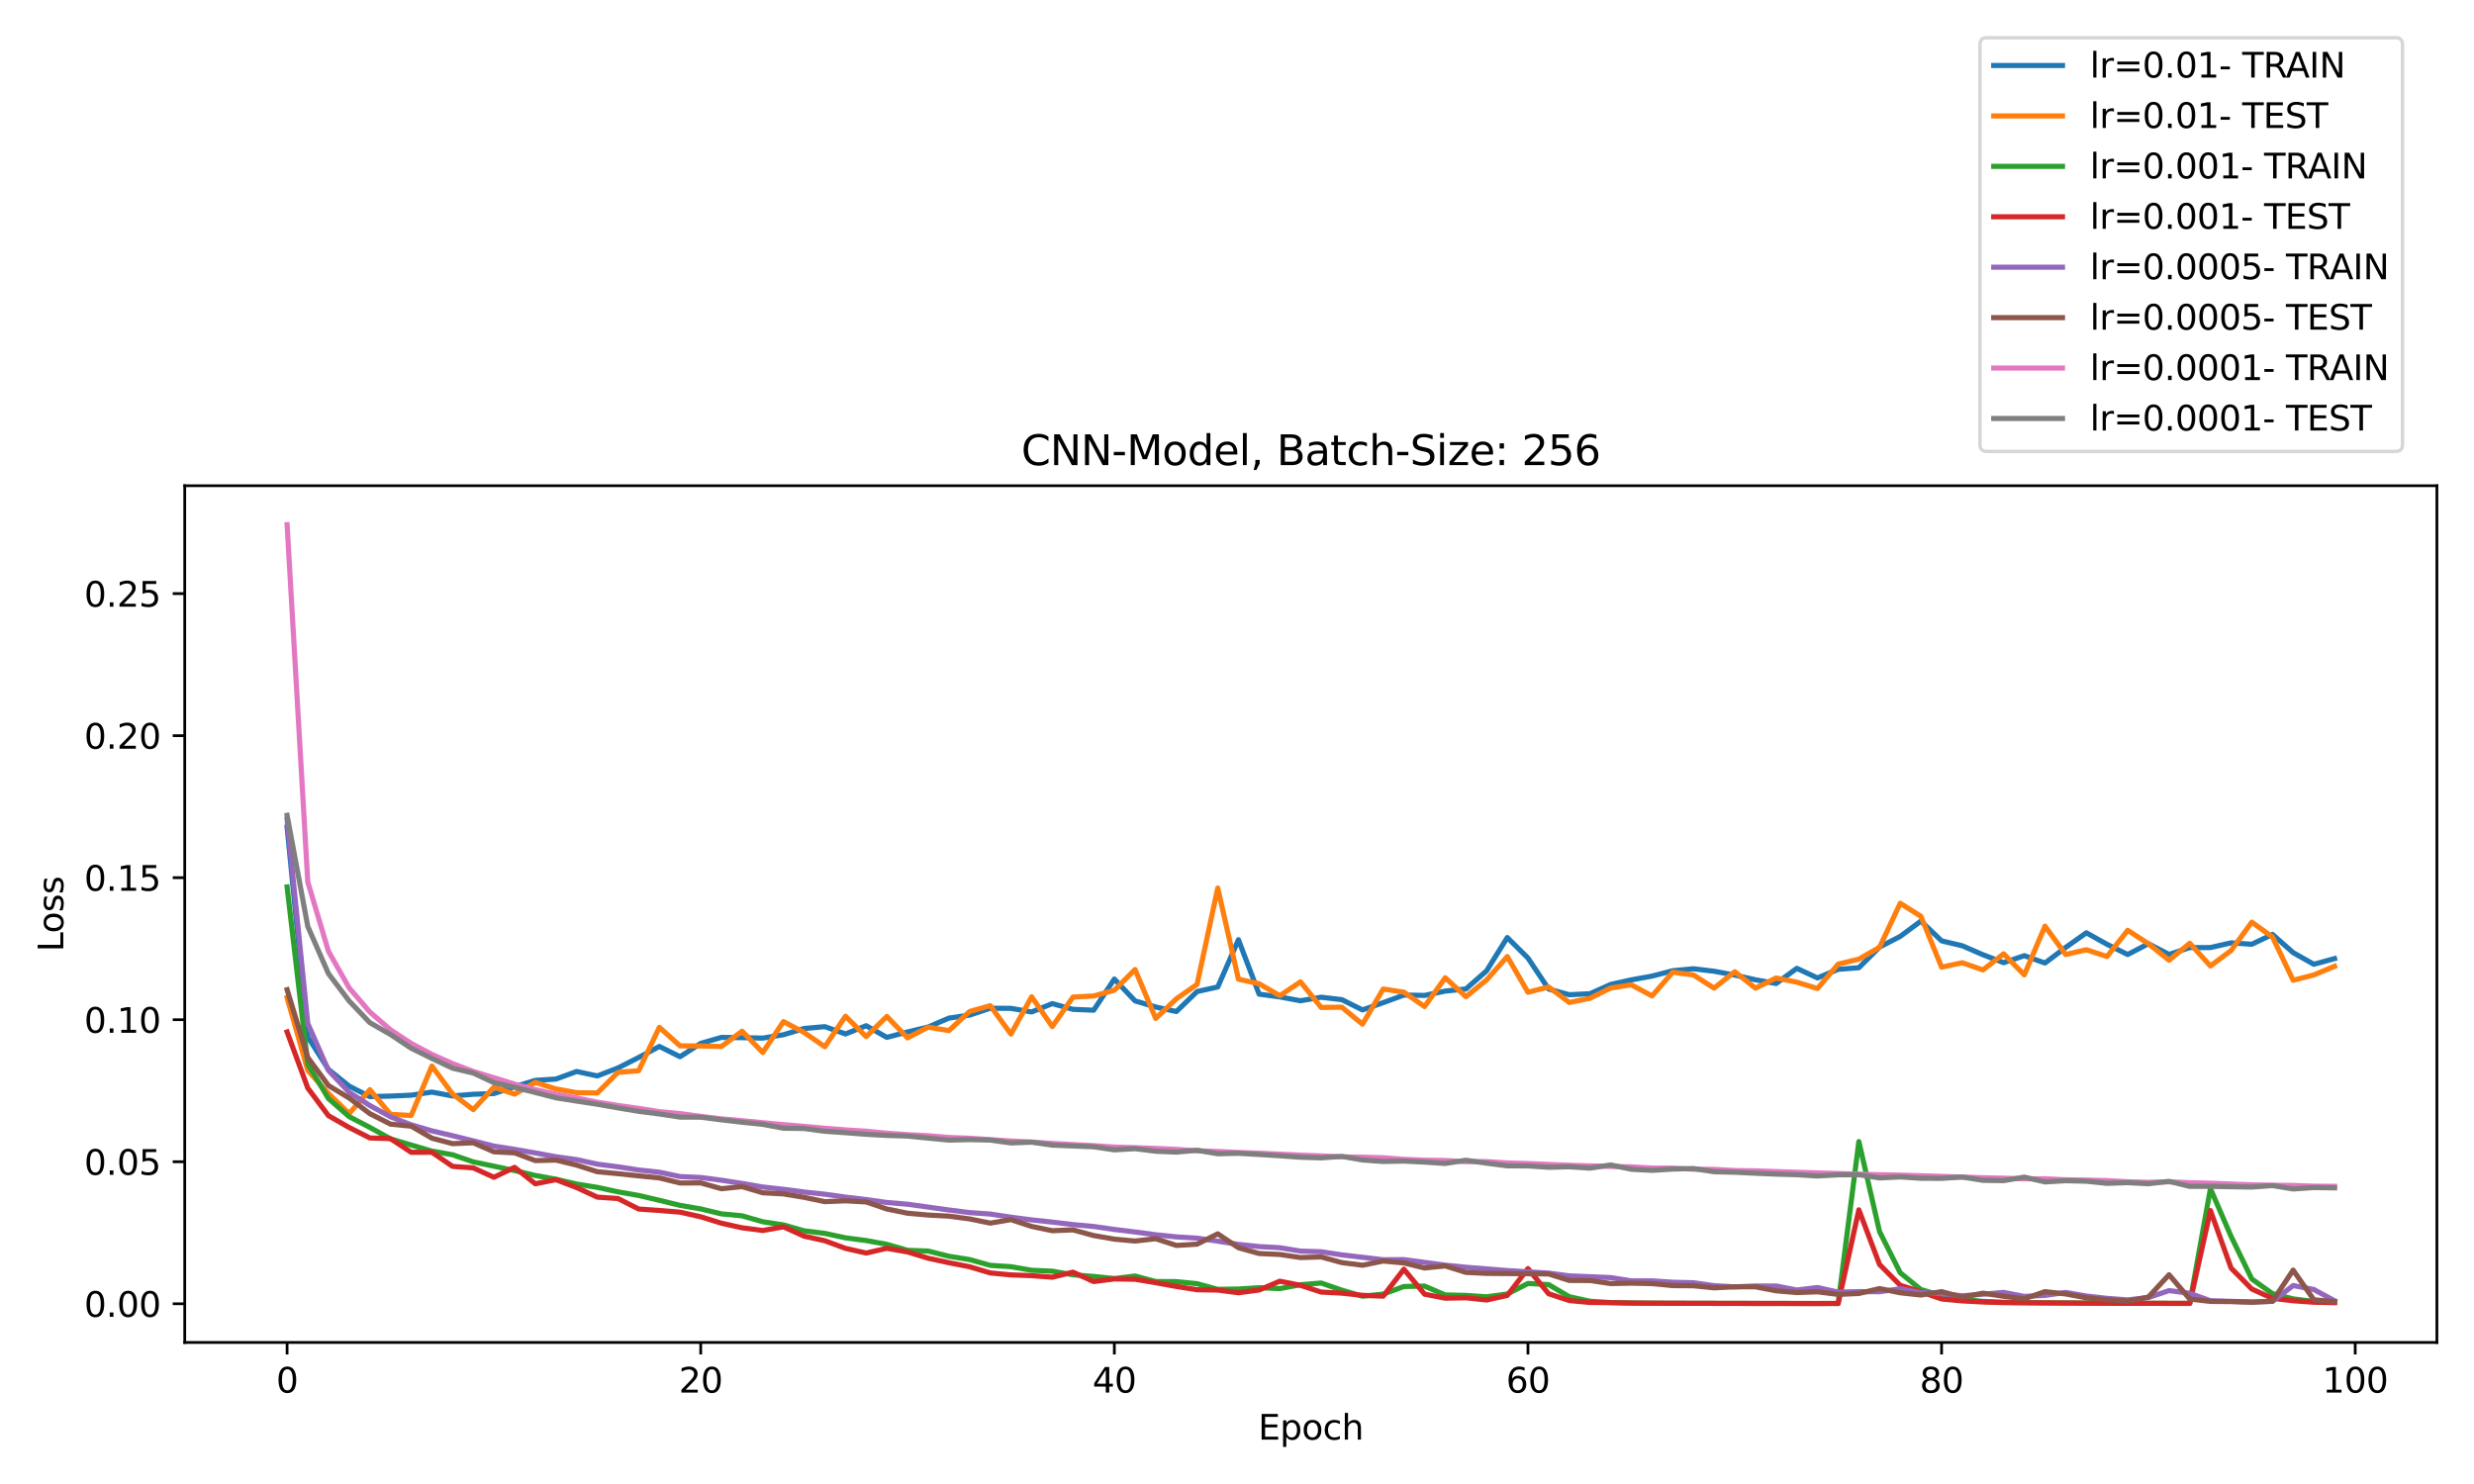 <?xml version="1.0" encoding="utf-8" standalone="no"?>
<!DOCTYPE svg PUBLIC "-//W3C//DTD SVG 1.1//EN"
  "http://www.w3.org/Graphics/SVG/1.1/DTD/svg11.dtd">
<svg xmlns:xlink="http://www.w3.org/1999/xlink" width="720pt" height="432pt" viewBox="0 0 720 432" xmlns="http://www.w3.org/2000/svg" version="1.1">
 <defs>
  <style type="text/css">*{stroke-linejoin: round; stroke-linecap: butt}</style>
 </defs>
 <g id="figure_1">
  <g id="patch_1">
   <path d="M 0 432 
L 720 432 
L 720 0 
L 0 0 
z
" style="fill: #ffffff"/>
  </g>
  <g id="axes_1">
   <g id="patch_2">
    <path d="M 53.763 390.8 
L 709.2 390.8 
L 709.2 141.4 
L 53.763 141.4 
z
" style="fill: #ffffff"/>
   </g>
   <g id="matplotlib.axis_1">
    <g id="xtick_1">
     <g id="line2d_1">
      <defs>
       <path id="m706c4a00da" d="M 0 0 
L 0 3.5 
" style="stroke: #000000; stroke-width: 0.8"/>
      </defs>
      <g>
       <use xlink:href="#m706c4a00da" x="83.555" y="390.8" style="stroke: #000000; stroke-width: 0.8"/>
      </g>
     </g>
     <g id="text_1">
      <!-- 0 -->
      <g transform="translate(80.374 405.398) scale(0.1 -0.1)">
       <defs>
        <path id="DejaVuSans-30" d="M 2034 4250 
Q 1547 4250 1301 3770 
Q 1056 3291 1056 2328 
Q 1056 1369 1301 889 
Q 1547 409 2034 409 
Q 2525 409 2770 889 
Q 3016 1369 3016 2328 
Q 3016 3291 2770 3770 
Q 2525 4250 2034 4250 
z
M 2034 4750 
Q 2819 4750 3233 4129 
Q 3647 3509 3647 2328 
Q 3647 1150 3233 529 
Q 2819 -91 2034 -91 
Q 1250 -91 836 529 
Q 422 1150 422 2328 
Q 422 3509 836 4129 
Q 1250 4750 2034 4750 
z
" transform="scale(0.016)"/>
       </defs>
       <use xlink:href="#DejaVuSans-30"/>
      </g>
     </g>
    </g>
    <g id="xtick_2">
     <g id="line2d_2">
      <g>
       <use xlink:href="#m706c4a00da" x="203.929" y="390.8" style="stroke: #000000; stroke-width: 0.8"/>
      </g>
     </g>
     <g id="text_2">
      <!-- 20 -->
      <g transform="translate(197.567 405.398) scale(0.1 -0.1)">
       <defs>
        <path id="DejaVuSans-32" d="M 1228 531 
L 3431 531 
L 3431 0 
L 469 0 
L 469 531 
Q 828 903 1448 1529 
Q 2069 2156 2228 2338 
Q 2531 2678 2651 2914 
Q 2772 3150 2772 3378 
Q 2772 3750 2511 3984 
Q 2250 4219 1831 4219 
Q 1534 4219 1204 4116 
Q 875 4013 500 3803 
L 500 4441 
Q 881 4594 1212 4672 
Q 1544 4750 1819 4750 
Q 2544 4750 2975 4387 
Q 3406 4025 3406 3419 
Q 3406 3131 3298 2873 
Q 3191 2616 2906 2266 
Q 2828 2175 2409 1742 
Q 1991 1309 1228 531 
z
" transform="scale(0.016)"/>
       </defs>
       <use xlink:href="#DejaVuSans-32"/>
       <use xlink:href="#DejaVuSans-30" x="63.623"/>
      </g>
     </g>
    </g>
    <g id="xtick_3">
     <g id="line2d_3">
      <g>
       <use xlink:href="#m706c4a00da" x="324.304" y="390.8" style="stroke: #000000; stroke-width: 0.8"/>
      </g>
     </g>
     <g id="text_3">
      <!-- 40 -->
      <g transform="translate(317.941 405.398) scale(0.1 -0.1)">
       <defs>
        <path id="DejaVuSans-34" d="M 2419 4116 
L 825 1625 
L 2419 1625 
L 2419 4116 
z
M 2253 4666 
L 3047 4666 
L 3047 1625 
L 3713 1625 
L 3713 1100 
L 3047 1100 
L 3047 0 
L 2419 0 
L 2419 1100 
L 313 1100 
L 313 1709 
L 2253 4666 
z
" transform="scale(0.016)"/>
       </defs>
       <use xlink:href="#DejaVuSans-34"/>
       <use xlink:href="#DejaVuSans-30" x="63.623"/>
      </g>
     </g>
    </g>
    <g id="xtick_4">
     <g id="line2d_4">
      <g>
       <use xlink:href="#m706c4a00da" x="444.678" y="390.8" style="stroke: #000000; stroke-width: 0.8"/>
      </g>
     </g>
     <g id="text_4">
      <!-- 60 -->
      <g transform="translate(438.315 405.398) scale(0.1 -0.1)">
       <defs>
        <path id="DejaVuSans-36" d="M 2113 2584 
Q 1688 2584 1439 2293 
Q 1191 2003 1191 1497 
Q 1191 994 1439 701 
Q 1688 409 2113 409 
Q 2538 409 2786 701 
Q 3034 994 3034 1497 
Q 3034 2003 2786 2293 
Q 2538 2584 2113 2584 
z
M 3366 4563 
L 3366 3988 
Q 3128 4100 2886 4159 
Q 2644 4219 2406 4219 
Q 1781 4219 1451 3797 
Q 1122 3375 1075 2522 
Q 1259 2794 1537 2939 
Q 1816 3084 2150 3084 
Q 2853 3084 3261 2657 
Q 3669 2231 3669 1497 
Q 3669 778 3244 343 
Q 2819 -91 2113 -91 
Q 1303 -91 875 529 
Q 447 1150 447 2328 
Q 447 3434 972 4092 
Q 1497 4750 2381 4750 
Q 2619 4750 2861 4703 
Q 3103 4656 3366 4563 
z
" transform="scale(0.016)"/>
       </defs>
       <use xlink:href="#DejaVuSans-36"/>
       <use xlink:href="#DejaVuSans-30" x="63.623"/>
      </g>
     </g>
    </g>
    <g id="xtick_5">
     <g id="line2d_5">
      <g>
       <use xlink:href="#m706c4a00da" x="565.052" y="390.8" style="stroke: #000000; stroke-width: 0.8"/>
      </g>
     </g>
     <g id="text_5">
      <!-- 80 -->
      <g transform="translate(558.689 405.398) scale(0.1 -0.1)">
       <defs>
        <path id="DejaVuSans-38" d="M 2034 2216 
Q 1584 2216 1326 1975 
Q 1069 1734 1069 1313 
Q 1069 891 1326 650 
Q 1584 409 2034 409 
Q 2484 409 2743 651 
Q 3003 894 3003 1313 
Q 3003 1734 2745 1975 
Q 2488 2216 2034 2216 
z
M 1403 2484 
Q 997 2584 770 2862 
Q 544 3141 544 3541 
Q 544 4100 942 4425 
Q 1341 4750 2034 4750 
Q 2731 4750 3128 4425 
Q 3525 4100 3525 3541 
Q 3525 3141 3298 2862 
Q 3072 2584 2669 2484 
Q 3125 2378 3379 2068 
Q 3634 1759 3634 1313 
Q 3634 634 3220 271 
Q 2806 -91 2034 -91 
Q 1263 -91 848 271 
Q 434 634 434 1313 
Q 434 1759 690 2068 
Q 947 2378 1403 2484 
z
M 1172 3481 
Q 1172 3119 1398 2916 
Q 1625 2713 2034 2713 
Q 2441 2713 2670 2916 
Q 2900 3119 2900 3481 
Q 2900 3844 2670 4047 
Q 2441 4250 2034 4250 
Q 1625 4250 1398 4047 
Q 1172 3844 1172 3481 
z
" transform="scale(0.016)"/>
       </defs>
       <use xlink:href="#DejaVuSans-38"/>
       <use xlink:href="#DejaVuSans-30" x="63.623"/>
      </g>
     </g>
    </g>
    <g id="xtick_6">
     <g id="line2d_6">
      <g>
       <use xlink:href="#m706c4a00da" x="685.426" y="390.8" style="stroke: #000000; stroke-width: 0.8"/>
      </g>
     </g>
     <g id="text_6">
      <!-- 100 -->
      <g transform="translate(675.882 405.398) scale(0.1 -0.1)">
       <defs>
        <path id="DejaVuSans-31" d="M 794 531 
L 1825 531 
L 1825 4091 
L 703 3866 
L 703 4441 
L 1819 4666 
L 2450 4666 
L 2450 531 
L 3481 531 
L 3481 0 
L 794 0 
L 794 531 
z
" transform="scale(0.016)"/>
       </defs>
       <use xlink:href="#DejaVuSans-31"/>
       <use xlink:href="#DejaVuSans-30" x="63.623"/>
       <use xlink:href="#DejaVuSans-30" x="127.246"/>
      </g>
     </g>
    </g>
    <g id="text_7">
     <!-- Epoch -->
     <g transform="translate(366.17 419.077) scale(0.1 -0.1)">
      <defs>
       <path id="DejaVuSans-45" d="M 628 4666 
L 3578 4666 
L 3578 4134 
L 1259 4134 
L 1259 2753 
L 3481 2753 
L 3481 2222 
L 1259 2222 
L 1259 531 
L 3634 531 
L 3634 0 
L 628 0 
L 628 4666 
z
" transform="scale(0.016)"/>
       <path id="DejaVuSans-70" d="M 1159 525 
L 1159 -1331 
L 581 -1331 
L 581 3500 
L 1159 3500 
L 1159 2969 
Q 1341 3281 1617 3432 
Q 1894 3584 2278 3584 
Q 2916 3584 3314 3078 
Q 3713 2572 3713 1747 
Q 3713 922 3314 415 
Q 2916 -91 2278 -91 
Q 1894 -91 1617 61 
Q 1341 213 1159 525 
z
M 3116 1747 
Q 3116 2381 2855 2742 
Q 2594 3103 2138 3103 
Q 1681 3103 1420 2742 
Q 1159 2381 1159 1747 
Q 1159 1113 1420 752 
Q 1681 391 2138 391 
Q 2594 391 2855 752 
Q 3116 1113 3116 1747 
z
" transform="scale(0.016)"/>
       <path id="DejaVuSans-6f" d="M 1959 3097 
Q 1497 3097 1228 2736 
Q 959 2375 959 1747 
Q 959 1119 1226 758 
Q 1494 397 1959 397 
Q 2419 397 2687 759 
Q 2956 1122 2956 1747 
Q 2956 2369 2687 2733 
Q 2419 3097 1959 3097 
z
M 1959 3584 
Q 2709 3584 3137 3096 
Q 3566 2609 3566 1747 
Q 3566 888 3137 398 
Q 2709 -91 1959 -91 
Q 1206 -91 779 398 
Q 353 888 353 1747 
Q 353 2609 779 3096 
Q 1206 3584 1959 3584 
z
" transform="scale(0.016)"/>
       <path id="DejaVuSans-63" d="M 3122 3366 
L 3122 2828 
Q 2878 2963 2633 3030 
Q 2388 3097 2138 3097 
Q 1578 3097 1268 2742 
Q 959 2388 959 1747 
Q 959 1106 1268 751 
Q 1578 397 2138 397 
Q 2388 397 2633 464 
Q 2878 531 3122 666 
L 3122 134 
Q 2881 22 2623 -34 
Q 2366 -91 2075 -91 
Q 1284 -91 818 406 
Q 353 903 353 1747 
Q 353 2603 823 3093 
Q 1294 3584 2113 3584 
Q 2378 3584 2631 3529 
Q 2884 3475 3122 3366 
z
" transform="scale(0.016)"/>
       <path id="DejaVuSans-68" d="M 3513 2113 
L 3513 0 
L 2938 0 
L 2938 2094 
Q 2938 2591 2744 2837 
Q 2550 3084 2163 3084 
Q 1697 3084 1428 2787 
Q 1159 2491 1159 1978 
L 1159 0 
L 581 0 
L 581 4863 
L 1159 4863 
L 1159 2956 
Q 1366 3272 1645 3428 
Q 1925 3584 2291 3584 
Q 2894 3584 3203 3211 
Q 3513 2838 3513 2113 
z
" transform="scale(0.016)"/>
      </defs>
      <use xlink:href="#DejaVuSans-45"/>
      <use xlink:href="#DejaVuSans-70" x="63.184"/>
      <use xlink:href="#DejaVuSans-6f" x="126.66"/>
      <use xlink:href="#DejaVuSans-63" x="187.842"/>
      <use xlink:href="#DejaVuSans-68" x="242.822"/>
     </g>
    </g>
   </g>
   <g id="matplotlib.axis_2">
    <g id="ytick_1">
     <g id="line2d_7">
      <defs>
       <path id="mb40542b710" d="M 0 0 
L -3.5 0 
" style="stroke: #000000; stroke-width: 0.8"/>
      </defs>
      <g>
       <use xlink:href="#mb40542b710" x="53.763" y="379.536" style="stroke: #000000; stroke-width: 0.8"/>
      </g>
     </g>
     <g id="text_8">
      <!-- 0.00 -->
      <g transform="translate(24.497 383.335) scale(0.1 -0.1)">
       <defs>
        <path id="DejaVuSans-2e" d="M 684 794 
L 1344 794 
L 1344 0 
L 684 0 
L 684 794 
z
" transform="scale(0.016)"/>
       </defs>
       <use xlink:href="#DejaVuSans-30"/>
       <use xlink:href="#DejaVuSans-2e" x="63.623"/>
       <use xlink:href="#DejaVuSans-30" x="95.41"/>
       <use xlink:href="#DejaVuSans-30" x="159.033"/>
      </g>
     </g>
    </g>
    <g id="ytick_2">
     <g id="line2d_8">
      <g>
       <use xlink:href="#mb40542b710" x="53.763" y="338.19" style="stroke: #000000; stroke-width: 0.8"/>
      </g>
     </g>
     <g id="text_9">
      <!-- 0.05 -->
      <g transform="translate(24.497 341.989) scale(0.1 -0.1)">
       <defs>
        <path id="DejaVuSans-35" d="M 691 4666 
L 3169 4666 
L 3169 4134 
L 1269 4134 
L 1269 2991 
Q 1406 3038 1543 3061 
Q 1681 3084 1819 3084 
Q 2600 3084 3056 2656 
Q 3513 2228 3513 1497 
Q 3513 744 3044 326 
Q 2575 -91 1722 -91 
Q 1428 -91 1123 -41 
Q 819 9 494 109 
L 494 744 
Q 775 591 1075 516 
Q 1375 441 1709 441 
Q 2250 441 2565 725 
Q 2881 1009 2881 1497 
Q 2881 1984 2565 2268 
Q 2250 2553 1709 2553 
Q 1456 2553 1204 2497 
Q 953 2441 691 2322 
L 691 4666 
z
" transform="scale(0.016)"/>
       </defs>
       <use xlink:href="#DejaVuSans-30"/>
       <use xlink:href="#DejaVuSans-2e" x="63.623"/>
       <use xlink:href="#DejaVuSans-30" x="95.41"/>
       <use xlink:href="#DejaVuSans-35" x="159.033"/>
      </g>
     </g>
    </g>
    <g id="ytick_3">
     <g id="line2d_9">
      <g>
       <use xlink:href="#mb40542b710" x="53.763" y="296.844" style="stroke: #000000; stroke-width: 0.8"/>
      </g>
     </g>
     <g id="text_10">
      <!-- 0.10 -->
      <g transform="translate(24.497 300.644) scale(0.1 -0.1)">
       <use xlink:href="#DejaVuSans-30"/>
       <use xlink:href="#DejaVuSans-2e" x="63.623"/>
       <use xlink:href="#DejaVuSans-31" x="95.41"/>
       <use xlink:href="#DejaVuSans-30" x="159.033"/>
      </g>
     </g>
    </g>
    <g id="ytick_4">
     <g id="line2d_10">
      <g>
       <use xlink:href="#mb40542b710" x="53.763" y="255.499" style="stroke: #000000; stroke-width: 0.8"/>
      </g>
     </g>
     <g id="text_11">
      <!-- 0.15 -->
      <g transform="translate(24.497 259.298) scale(0.1 -0.1)">
       <use xlink:href="#DejaVuSans-30"/>
       <use xlink:href="#DejaVuSans-2e" x="63.623"/>
       <use xlink:href="#DejaVuSans-31" x="95.41"/>
       <use xlink:href="#DejaVuSans-35" x="159.033"/>
      </g>
     </g>
    </g>
    <g id="ytick_5">
     <g id="line2d_11">
      <g>
       <use xlink:href="#mb40542b710" x="53.763" y="214.153" style="stroke: #000000; stroke-width: 0.8"/>
      </g>
     </g>
     <g id="text_12">
      <!-- 0.20 -->
      <g transform="translate(24.497 217.952) scale(0.1 -0.1)">
       <use xlink:href="#DejaVuSans-30"/>
       <use xlink:href="#DejaVuSans-2e" x="63.623"/>
       <use xlink:href="#DejaVuSans-32" x="95.41"/>
       <use xlink:href="#DejaVuSans-30" x="159.033"/>
      </g>
     </g>
    </g>
    <g id="ytick_6">
     <g id="line2d_12">
      <g>
       <use xlink:href="#mb40542b710" x="53.763" y="172.807" style="stroke: #000000; stroke-width: 0.8"/>
      </g>
     </g>
     <g id="text_13">
      <!-- 0.25 -->
      <g transform="translate(24.497 176.607) scale(0.1 -0.1)">
       <use xlink:href="#DejaVuSans-30"/>
       <use xlink:href="#DejaVuSans-2e" x="63.623"/>
       <use xlink:href="#DejaVuSans-32" x="95.41"/>
       <use xlink:href="#DejaVuSans-35" x="159.033"/>
      </g>
     </g>
    </g>
    <g id="text_14">
     <!-- Loss -->
     <g transform="translate(18.417 277.067) rotate(-90) scale(0.1 -0.1)">
      <defs>
       <path id="DejaVuSans-4c" d="M 628 4666 
L 1259 4666 
L 1259 531 
L 3531 531 
L 3531 0 
L 628 0 
L 628 4666 
z
" transform="scale(0.016)"/>
       <path id="DejaVuSans-73" d="M 2834 3397 
L 2834 2853 
Q 2591 2978 2328 3040 
Q 2066 3103 1784 3103 
Q 1356 3103 1142 2972 
Q 928 2841 928 2578 
Q 928 2378 1081 2264 
Q 1234 2150 1697 2047 
L 1894 2003 
Q 2506 1872 2764 1633 
Q 3022 1394 3022 966 
Q 3022 478 2636 193 
Q 2250 -91 1575 -91 
Q 1294 -91 989 -36 
Q 684 19 347 128 
L 347 722 
Q 666 556 975 473 
Q 1284 391 1588 391 
Q 1994 391 2212 530 
Q 2431 669 2431 922 
Q 2431 1156 2273 1281 
Q 2116 1406 1581 1522 
L 1381 1569 
Q 847 1681 609 1914 
Q 372 2147 372 2553 
Q 372 3047 722 3315 
Q 1072 3584 1716 3584 
Q 2034 3584 2315 3537 
Q 2597 3491 2834 3397 
z
" transform="scale(0.016)"/>
      </defs>
      <use xlink:href="#DejaVuSans-4c"/>
      <use xlink:href="#DejaVuSans-6f" x="53.963"/>
      <use xlink:href="#DejaVuSans-73" x="115.145"/>
      <use xlink:href="#DejaVuSans-73" x="167.244"/>
     </g>
    </g>
   </g>
   <g id="line2d_13">
    <path d="M 83.555 240.785 
L 89.574 301.84 
L 95.593 311.331 
L 101.611 316.171 
L 107.63 319.229 
L 113.649 319.074 
L 119.667 318.812 
L 125.686 317.906 
L 131.705 319.034 
L 137.724 318.542 
L 143.742 318.338 
L 149.761 316.346 
L 155.78 314.499 
L 161.798 314.119 
L 167.817 311.913 
L 173.836 313.21 
L 179.854 310.882 
L 185.873 307.834 
L 191.892 304.625 
L 197.911 307.618 
L 203.929 303.737 
L 209.948 301.995 
L 215.967 302.069 
L 221.985 302.194 
L 228.004 301.223 
L 234.023 299.398 
L 240.042 298.864 
L 246.06 300.992 
L 252.079 298.595 
L 258.098 301.986 
L 264.116 300.411 
L 270.135 298.97 
L 276.154 296.374 
L 282.173 295.502 
L 288.191 293.501 
L 294.21 293.536 
L 300.229 294.583 
L 306.247 292.155 
L 312.266 293.823 
L 318.285 294.072 
L 324.304 285.009 
L 330.322 291.354 
L 336.341 293.148 
L 342.36 294.461 
L 348.378 288.642 
L 354.397 287.313 
L 360.416 273.557 
L 366.434 289.4 
L 372.453 290.205 
L 378.472 291.325 
L 384.491 290.3 
L 390.509 290.997 
L 396.528 293.991 
L 402.547 291.875 
L 408.565 289.667 
L 414.584 289.771 
L 420.603 288.509 
L 426.622 287.897 
L 432.64 282.604 
L 438.659 272.926 
L 444.678 278.888 
L 450.696 287.916 
L 456.715 289.575 
L 462.734 289.276 
L 468.753 286.571 
L 474.771 285.241 
L 480.79 284.149 
L 486.809 282.582 
L 492.827 282.012 
L 498.846 282.732 
L 504.865 283.851 
L 510.884 285.219 
L 516.902 286.301 
L 522.921 281.891 
L 528.94 284.683 
L 534.958 282.172 
L 540.977 281.714 
L 546.996 275.703 
L 553.014 272.597 
L 559.033 268.135 
L 565.052 273.892 
L 571.071 275.32 
L 577.089 277.927 
L 583.108 280.235 
L 589.127 278.205 
L 595.145 280.343 
L 601.164 275.811 
L 607.183 271.546 
L 613.202 274.897 
L 619.22 277.866 
L 625.239 274.73 
L 631.258 277.837 
L 637.276 275.853 
L 643.295 275.837 
L 649.314 274.468 
L 655.333 274.883 
L 661.351 272.014 
L 667.37 277.319 
L 673.389 280.708 
L 679.407 279.059 
" clip-path="url(#p96bfcf4051)" style="fill: none; stroke: #1f77b4; stroke-width: 1.5; stroke-linecap: square"/>
   </g>
   <g id="line2d_14">
    <path d="M 83.555 290.439 
L 89.574 311.608 
L 95.593 318.325 
L 101.611 324.171 
L 107.63 317.206 
L 113.649 324.37 
L 119.667 324.731 
L 125.686 310.333 
L 131.705 318.47 
L 137.724 323.029 
L 143.742 316.46 
L 149.761 318.513 
L 155.78 315.086 
L 161.798 316.997 
L 167.817 318.081 
L 173.836 318.167 
L 179.854 312.177 
L 185.873 311.687 
L 191.892 299.062 
L 197.911 304.456 
L 203.929 304.493 
L 209.948 304.646 
L 215.967 300.189 
L 221.985 306.398 
L 228.004 297.392 
L 234.023 300.556 
L 240.042 304.719 
L 246.06 295.825 
L 252.079 301.768 
L 258.098 295.891 
L 264.116 302.129 
L 270.135 299.006 
L 276.154 300.02 
L 282.173 294.452 
L 288.191 292.755 
L 294.21 301.027 
L 300.229 290.166 
L 306.247 298.848 
L 312.266 290.249 
L 318.285 289.937 
L 324.304 288.261 
L 330.322 282.233 
L 336.341 296.469 
L 342.36 290.749 
L 348.378 286.563 
L 354.397 258.52 
L 360.416 285.039 
L 366.434 286.374 
L 372.453 289.852 
L 378.472 285.813 
L 384.491 293.271 
L 390.509 293.195 
L 396.528 298.146 
L 402.547 287.91 
L 408.565 288.823 
L 414.584 293.019 
L 420.603 284.622 
L 426.622 290.152 
L 432.64 285.272 
L 438.659 278.462 
L 444.678 288.849 
L 450.696 287.314 
L 456.715 291.83 
L 462.734 290.597 
L 468.753 287.613 
L 474.771 286.694 
L 480.79 289.914 
L 486.809 283.018 
L 492.827 283.812 
L 498.846 287.651 
L 504.865 282.875 
L 510.884 287.662 
L 516.902 284.702 
L 522.921 285.916 
L 528.94 287.761 
L 534.958 280.66 
L 540.977 279.213 
L 546.996 275.756 
L 553.014 262.951 
L 559.033 266.739 
L 565.052 281.541 
L 571.071 280.257 
L 577.089 282.353 
L 583.108 277.659 
L 589.127 283.789 
L 595.145 269.602 
L 601.164 277.87 
L 607.183 276.477 
L 613.202 278.449 
L 619.22 270.816 
L 625.239 274.728 
L 631.258 279.525 
L 637.276 274.593 
L 643.295 281.197 
L 649.314 276.697 
L 655.333 268.443 
L 661.351 272.768 
L 667.37 285.365 
L 673.389 283.811 
L 679.407 281.291 
" clip-path="url(#p96bfcf4051)" style="fill: none; stroke: #ff7f0e; stroke-width: 1.5; stroke-linecap: square"/>
   </g>
   <g id="line2d_15">
    <path d="M 83.555 258.184 
L 89.574 309.8 
L 95.593 319.806 
L 101.611 325.061 
L 107.63 328.2 
L 113.649 331.53 
L 119.667 333.317 
L 125.686 335.092 
L 131.705 336.156 
L 137.724 338.231 
L 143.742 339.484 
L 149.761 340.766 
L 155.78 342.187 
L 161.798 343.276 
L 167.817 344.686 
L 173.836 345.65 
L 179.854 346.945 
L 185.873 348.004 
L 191.892 349.42 
L 197.911 350.884 
L 203.929 351.929 
L 209.948 353.367 
L 215.967 353.935 
L 221.985 355.66 
L 228.004 356.582 
L 234.023 358.307 
L 240.042 359.041 
L 246.06 360.346 
L 252.079 361.126 
L 258.098 362.237 
L 264.116 363.97 
L 270.135 364.194 
L 276.154 365.709 
L 282.173 366.666 
L 288.191 368.346 
L 294.21 368.741 
L 300.229 369.782 
L 306.247 370.049 
L 312.266 371.098 
L 318.285 371.579 
L 324.304 372.193 
L 330.322 371.451 
L 336.341 373.055 
L 342.36 373.089 
L 348.378 373.689 
L 354.397 375.328 
L 360.416 375.239 
L 366.434 374.86 
L 372.453 375.114 
L 378.472 373.989 
L 384.491 373.494 
L 390.509 375.573 
L 396.528 377.331 
L 402.547 376.719 
L 408.565 374.502 
L 414.584 374.387 
L 420.603 376.963 
L 426.622 377.093 
L 432.64 377.503 
L 438.659 376.694 
L 444.678 373.623 
L 450.696 373.952 
L 456.715 377.48 
L 462.734 378.799 
L 468.753 379.179 
L 474.771 379.296 
L 480.79 379.347 
L 486.809 379.372 
L 492.827 379.39 
L 498.846 379.403 
L 504.865 379.416 
L 510.884 379.427 
L 516.902 379.435 
L 522.921 379.444 
L 528.94 379.452 
L 534.958 379.457 
L 540.977 332.32 
L 546.996 358.523 
L 553.014 370.503 
L 559.033 375.391 
L 565.052 377.17 
L 571.071 378.256 
L 577.089 378.847 
L 583.108 379.093 
L 589.127 379.2 
L 595.145 379.249 
L 601.164 379.288 
L 607.183 379.323 
L 613.202 379.348 
L 619.22 379.369 
L 625.239 379.388 
L 631.258 379.404 
L 637.276 379.419 
L 643.295 346.026 
L 649.314 359.94 
L 655.333 372.326 
L 661.351 376.574 
L 667.37 378.113 
L 673.389 378.859 
L 679.407 379.114 
" clip-path="url(#p96bfcf4051)" style="fill: none; stroke: #2ca02c; stroke-width: 1.5; stroke-linecap: square"/>
   </g>
   <g id="line2d_16">
    <path d="M 83.555 300.405 
L 89.574 316.737 
L 95.593 324.782 
L 101.611 328.221 
L 107.63 331.264 
L 113.649 331.472 
L 119.667 335.435 
L 125.686 335.431 
L 131.705 339.545 
L 137.724 339.973 
L 143.742 342.716 
L 149.761 339.819 
L 155.78 344.604 
L 161.798 343.406 
L 167.817 345.707 
L 173.836 348.487 
L 179.854 348.9 
L 185.873 351.959 
L 191.892 352.371 
L 197.911 352.871 
L 203.929 354.213 
L 209.948 356.084 
L 215.967 357.425 
L 221.985 358.205 
L 228.004 357.136 
L 234.023 359.858 
L 240.042 361.189 
L 246.06 363.412 
L 252.079 364.771 
L 258.098 363.387 
L 264.116 364.447 
L 270.135 366.283 
L 276.154 367.581 
L 282.173 368.757 
L 288.191 370.557 
L 294.21 371.13 
L 300.229 371.344 
L 306.247 371.803 
L 312.266 370.33 
L 318.285 373.064 
L 324.304 372.302 
L 330.322 372.392 
L 336.341 373.397 
L 342.36 374.493 
L 348.378 375.444 
L 354.397 375.545 
L 360.416 376.319 
L 366.434 375.524 
L 372.453 372.964 
L 378.472 374.159 
L 384.491 376.124 
L 390.509 376.439 
L 396.528 377.08 
L 402.547 377.315 
L 408.565 369.473 
L 414.584 376.739 
L 420.603 377.908 
L 426.622 377.792 
L 432.64 378.439 
L 438.659 377.113 
L 444.678 369.291 
L 450.696 376.615 
L 456.715 378.598 
L 462.734 379.157 
L 468.753 379.209 
L 474.771 379.34 
L 480.79 379.373 
L 486.809 379.395 
L 492.827 379.408 
L 498.846 379.421 
L 504.865 379.432 
L 510.884 379.44 
L 516.902 379.449 
L 522.921 379.456 
L 528.94 379.464 
L 534.958 379.44 
L 540.977 352.19 
L 546.996 368.101 
L 553.014 374.143 
L 559.033 376.059 
L 565.052 378.141 
L 571.071 378.703 
L 577.089 379.017 
L 583.108 379.202 
L 589.127 379.257 
L 595.145 379.297 
L 601.164 379.331 
L 607.183 379.356 
L 613.202 379.377 
L 619.22 379.395 
L 625.239 379.412 
L 631.258 379.423 
L 637.276 379.431 
L 643.295 352.398 
L 649.314 369.157 
L 655.333 375.237 
L 661.351 377.96 
L 667.37 378.662 
L 673.389 379.087 
L 679.407 379.209 
" clip-path="url(#p96bfcf4051)" style="fill: none; stroke: #d62728; stroke-width: 1.5; stroke-linecap: square"/>
   </g>
   <g id="line2d_17">
    <path d="M 83.555 238.524 
L 89.574 297.936 
L 95.593 311.618 
L 101.611 317.973 
L 107.63 321.82 
L 113.649 325.107 
L 119.667 327.445 
L 125.686 329.2 
L 131.705 330.607 
L 137.724 332.109 
L 143.742 333.634 
L 149.761 334.581 
L 155.78 335.626 
L 161.798 336.737 
L 167.817 337.564 
L 173.836 338.89 
L 179.854 339.664 
L 185.873 340.593 
L 191.892 341.234 
L 197.911 342.503 
L 203.929 342.773 
L 209.948 343.567 
L 215.967 344.503 
L 221.985 345.541 
L 228.004 346.212 
L 234.023 347.002 
L 240.042 347.639 
L 246.06 348.481 
L 252.079 349.196 
L 258.098 350.05 
L 264.116 350.554 
L 270.135 351.391 
L 276.154 352.235 
L 282.173 352.993 
L 288.191 353.416 
L 294.21 354.331 
L 300.229 355.119 
L 306.247 355.762 
L 312.266 356.489 
L 318.285 357.039 
L 324.304 357.904 
L 330.322 358.639 
L 336.341 359.441 
L 342.36 360.068 
L 348.378 360.435 
L 354.397 361.31 
L 360.416 362.252 
L 366.434 362.889 
L 372.453 363.214 
L 378.472 364.201 
L 384.491 364.39 
L 390.509 365.304 
L 396.528 366.006 
L 402.547 366.725 
L 408.565 366.679 
L 414.584 367.488 
L 420.603 368.292 
L 426.622 368.908 
L 432.64 369.383 
L 438.659 369.864 
L 444.678 370.232 
L 450.696 370.605 
L 456.715 371.411 
L 462.734 371.656 
L 468.753 371.916 
L 474.771 372.861 
L 480.79 372.858 
L 486.809 373.265 
L 492.827 373.414 
L 498.846 374.266 
L 504.865 374.615 
L 510.884 374.355 
L 516.902 374.359 
L 522.921 375.525 
L 528.94 374.802 
L 534.958 376.14 
L 540.977 375.996 
L 546.996 376.027 
L 553.014 375.157 
L 559.033 376.29 
L 565.052 376.604 
L 571.071 377.2 
L 577.089 376.748 
L 583.108 376.22 
L 589.127 377.388 
L 595.145 377.096 
L 601.164 376.229 
L 607.183 377.274 
L 613.202 377.956 
L 619.22 378.405 
L 625.239 377.719 
L 631.258 375.7 
L 637.276 376.469 
L 643.295 378.647 
L 649.314 378.834 
L 655.333 378.988 
L 661.351 378.833 
L 667.37 374.23 
L 673.389 375.371 
L 679.407 378.646 
" clip-path="url(#p96bfcf4051)" style="fill: none; stroke: #9467bd; stroke-width: 1.5; stroke-linecap: square"/>
   </g>
   <g id="line2d_18">
    <path d="M 83.555 288.112 
L 89.574 307.836 
L 95.593 316.012 
L 101.611 319.632 
L 107.63 324.191 
L 113.649 327.244 
L 119.667 327.836 
L 125.686 331.326 
L 131.705 332.921 
L 137.724 332.674 
L 143.742 335.296 
L 149.761 335.607 
L 155.78 337.855 
L 161.798 337.705 
L 167.817 339.18 
L 173.836 341.094 
L 179.854 341.664 
L 185.873 342.298 
L 191.892 342.897 
L 197.911 344.382 
L 203.929 344.344 
L 209.948 346.042 
L 215.967 345.427 
L 221.985 347.226 
L 228.004 347.544 
L 234.023 348.549 
L 240.042 349.808 
L 246.06 349.559 
L 252.079 349.89 
L 258.098 351.952 
L 264.116 353.174 
L 270.135 353.712 
L 276.154 354.024 
L 282.173 354.828 
L 288.191 356.058 
L 294.21 355.042 
L 300.229 357.018 
L 306.247 358.264 
L 312.266 358.026 
L 318.285 359.673 
L 324.304 360.722 
L 330.322 361.275 
L 336.341 360.599 
L 342.36 362.555 
L 348.378 362.182 
L 354.397 359.178 
L 360.416 363.222 
L 366.434 364.903 
L 372.453 365.183 
L 378.472 366.078 
L 384.491 365.898 
L 390.509 367.552 
L 396.528 368.317 
L 402.547 367.094 
L 408.565 367.643 
L 414.584 369.118 
L 420.603 368.523 
L 426.622 370.394 
L 432.64 370.687 
L 438.659 370.735 
L 444.678 370.797 
L 450.696 370.85 
L 456.715 372.753 
L 462.734 372.759 
L 468.753 373.648 
L 474.771 373.537 
L 480.79 373.658 
L 486.809 374.247 
L 492.827 374.284 
L 498.846 374.892 
L 504.865 374.591 
L 510.884 374.596 
L 516.902 375.759 
L 522.921 376.267 
L 528.94 376.047 
L 534.958 376.808 
L 540.977 376.538 
L 546.996 375.108 
L 553.014 376.335 
L 559.033 376.987 
L 565.052 375.999 
L 571.071 377.624 
L 577.089 376.446 
L 583.108 377.351 
L 589.127 378.088 
L 595.145 376.004 
L 601.164 376.673 
L 607.183 377.802 
L 613.202 378.371 
L 619.22 378.772 
L 625.239 377.578 
L 631.258 371.076 
L 637.276 378.161 
L 643.295 378.851 
L 649.314 378.901 
L 655.333 379.104 
L 661.351 378.789 
L 667.37 369.74 
L 673.389 378.376 
L 679.407 378.917 
" clip-path="url(#p96bfcf4051)" style="fill: none; stroke: #8c564b; stroke-width: 1.5; stroke-linecap: square"/>
   </g>
   <g id="line2d_19">
    <path d="M 83.555 152.736 
L 89.574 256.723 
L 95.593 276.943 
L 101.611 287.57 
L 107.63 294.59 
L 113.649 299.788 
L 119.667 303.735 
L 125.686 306.939 
L 131.705 309.627 
L 137.724 311.904 
L 143.742 313.734 
L 149.761 315.592 
L 155.78 317.214 
L 161.798 318.518 
L 167.817 319.629 
L 173.836 320.846 
L 179.854 321.814 
L 185.873 322.656 
L 191.892 323.605 
L 197.911 324.169 
L 203.929 324.978 
L 209.948 325.706 
L 215.967 326.241 
L 221.985 326.82 
L 228.004 327.387 
L 234.023 327.905 
L 240.042 328.45 
L 246.06 328.922 
L 252.079 329.296 
L 258.098 329.889 
L 264.116 330.303 
L 270.135 330.622 
L 276.154 331.115 
L 282.173 331.353 
L 288.191 331.746 
L 294.21 332.152 
L 300.229 332.455 
L 306.247 332.86 
L 312.266 333.198 
L 318.285 333.503 
L 324.304 333.916 
L 330.322 334.096 
L 336.341 334.319 
L 342.36 334.59 
L 348.378 335.009 
L 354.397 335.201 
L 360.416 335.489 
L 366.434 335.707 
L 372.453 335.98 
L 378.472 336.266 
L 384.491 336.495 
L 390.509 336.764 
L 396.528 336.866 
L 402.547 337.031 
L 408.565 337.487 
L 414.584 337.744 
L 420.603 337.824 
L 426.622 338.173 
L 432.64 338.14 
L 438.659 338.543 
L 444.678 338.714 
L 450.696 338.981 
L 456.715 339.218 
L 462.734 339.389 
L 468.753 339.558 
L 474.771 339.682 
L 480.79 340.029 
L 486.809 340.048 
L 492.827 340.367 
L 498.846 340.414 
L 504.865 340.75 
L 510.884 340.843 
L 516.902 341.047 
L 522.921 341.245 
L 528.94 341.435 
L 534.958 341.619 
L 540.977 341.791 
L 546.996 341.98 
L 553.014 342.078 
L 559.033 342.264 
L 565.052 342.443 
L 571.071 342.645 
L 577.089 342.841 
L 583.108 342.974 
L 589.127 343.167 
L 595.145 343.151 
L 601.164 343.433 
L 607.183 343.531 
L 613.202 343.676 
L 619.22 344.014 
L 625.239 344.177 
L 631.258 344.038 
L 637.276 344.292 
L 643.295 344.439 
L 649.314 344.678 
L 655.333 344.902 
L 661.351 345.023 
L 667.37 345.095 
L 673.389 345.302 
L 679.407 345.354 
" clip-path="url(#p96bfcf4051)" style="fill: none; stroke: #e377c2; stroke-width: 1.5; stroke-linecap: square"/>
   </g>
   <g id="line2d_20">
    <path d="M 83.555 237.341 
L 89.574 269.694 
L 95.593 283.431 
L 101.611 291.386 
L 107.63 297.704 
L 113.649 301.15 
L 119.667 305.153 
L 125.686 308.112 
L 131.705 310.952 
L 137.724 312.372 
L 143.742 315.166 
L 149.761 316.511 
L 155.78 318.027 
L 161.798 319.584 
L 167.817 320.524 
L 173.836 321.446 
L 179.854 322.514 
L 185.873 323.513 
L 191.892 324.28 
L 197.911 325.199 
L 203.929 325.219 
L 209.948 325.993 
L 215.967 326.695 
L 221.985 327.3 
L 228.004 328.431 
L 234.023 328.513 
L 240.042 329.325 
L 246.06 329.733 
L 252.079 330.203 
L 258.098 330.528 
L 264.116 330.711 
L 270.135 331.319 
L 276.154 331.888 
L 282.173 331.752 
L 288.191 331.882 
L 294.21 332.722 
L 300.229 332.489 
L 306.247 333.356 
L 312.266 333.595 
L 318.285 333.837 
L 324.304 334.731 
L 330.322 334.378 
L 336.341 335.138 
L 342.36 335.379 
L 348.378 334.846 
L 354.397 335.867 
L 360.416 335.73 
L 366.434 336.07 
L 372.453 336.448 
L 378.472 336.878 
L 384.491 337.061 
L 390.509 336.634 
L 396.528 337.673 
L 402.547 338.111 
L 408.565 337.995 
L 414.584 338.296 
L 420.603 338.685 
L 426.622 337.753 
L 432.64 338.605 
L 438.659 339.37 
L 444.678 339.398 
L 450.696 339.8 
L 456.715 339.652 
L 462.734 340.046 
L 468.753 339.126 
L 474.771 340.376 
L 480.79 340.69 
L 486.809 340.32 
L 492.827 340.165 
L 498.846 341.094 
L 504.865 341.248 
L 510.884 341.535 
L 516.902 341.791 
L 522.921 341.961 
L 528.94 342.332 
L 534.958 341.998 
L 540.977 341.963 
L 546.996 342.898 
L 553.014 342.601 
L 559.033 343.002 
L 565.052 343.027 
L 571.071 342.637 
L 577.089 343.593 
L 583.108 343.687 
L 589.127 342.665 
L 595.145 344.061 
L 601.164 343.702 
L 607.183 343.861 
L 613.202 344.476 
L 619.22 344.269 
L 625.239 344.587 
L 631.258 343.889 
L 637.276 345.357 
L 643.295 345.355 
L 649.314 345.452 
L 655.333 345.557 
L 661.351 345.122 
L 667.37 346.114 
L 673.389 345.698 
L 679.407 345.791 
" clip-path="url(#p96bfcf4051)" style="fill: none; stroke: #7f7f7f; stroke-width: 1.5; stroke-linecap: square"/>
   </g>
   <g id="patch_3">
    <path d="M 53.763 390.8 
L 53.763 141.4 
" style="fill: none; stroke: #000000; stroke-width: 0.8; stroke-linejoin: miter; stroke-linecap: square"/>
   </g>
   <g id="patch_4">
    <path d="M 709.2 390.8 
L 709.2 141.4 
" style="fill: none; stroke: #000000; stroke-width: 0.8; stroke-linejoin: miter; stroke-linecap: square"/>
   </g>
   <g id="patch_5">
    <path d="M 53.763 390.8 
L 709.2 390.8 
" style="fill: none; stroke: #000000; stroke-width: 0.8; stroke-linejoin: miter; stroke-linecap: square"/>
   </g>
   <g id="patch_6">
    <path d="M 53.763 141.4 
L 709.2 141.4 
" style="fill: none; stroke: #000000; stroke-width: 0.8; stroke-linejoin: miter; stroke-linecap: square"/>
   </g>
   <g id="text_15">
    <!-- CNN-Model, Batch-Size: 256 -->
    <g transform="translate(297.21 135.4) scale(0.12 -0.12)">
     <defs>
      <path id="DejaVuSans-43" d="M 4122 4306 
L 4122 3641 
Q 3803 3938 3442 4084 
Q 3081 4231 2675 4231 
Q 1875 4231 1450 3742 
Q 1025 3253 1025 2328 
Q 1025 1406 1450 917 
Q 1875 428 2675 428 
Q 3081 428 3442 575 
Q 3803 722 4122 1019 
L 4122 359 
Q 3791 134 3420 21 
Q 3050 -91 2638 -91 
Q 1578 -91 968 557 
Q 359 1206 359 2328 
Q 359 3453 968 4101 
Q 1578 4750 2638 4750 
Q 3056 4750 3426 4639 
Q 3797 4528 4122 4306 
z
" transform="scale(0.016)"/>
      <path id="DejaVuSans-4e" d="M 628 4666 
L 1478 4666 
L 3547 763 
L 3547 4666 
L 4159 4666 
L 4159 0 
L 3309 0 
L 1241 3903 
L 1241 0 
L 628 0 
L 628 4666 
z
" transform="scale(0.016)"/>
      <path id="DejaVuSans-2d" d="M 313 2009 
L 1997 2009 
L 1997 1497 
L 313 1497 
L 313 2009 
z
" transform="scale(0.016)"/>
      <path id="DejaVuSans-4d" d="M 628 4666 
L 1569 4666 
L 2759 1491 
L 3956 4666 
L 4897 4666 
L 4897 0 
L 4281 0 
L 4281 4097 
L 3078 897 
L 2444 897 
L 1241 4097 
L 1241 0 
L 628 0 
L 628 4666 
z
" transform="scale(0.016)"/>
      <path id="DejaVuSans-64" d="M 2906 2969 
L 2906 4863 
L 3481 4863 
L 3481 0 
L 2906 0 
L 2906 525 
Q 2725 213 2448 61 
Q 2172 -91 1784 -91 
Q 1150 -91 751 415 
Q 353 922 353 1747 
Q 353 2572 751 3078 
Q 1150 3584 1784 3584 
Q 2172 3584 2448 3432 
Q 2725 3281 2906 2969 
z
M 947 1747 
Q 947 1113 1208 752 
Q 1469 391 1925 391 
Q 2381 391 2643 752 
Q 2906 1113 2906 1747 
Q 2906 2381 2643 2742 
Q 2381 3103 1925 3103 
Q 1469 3103 1208 2742 
Q 947 2381 947 1747 
z
" transform="scale(0.016)"/>
      <path id="DejaVuSans-65" d="M 3597 1894 
L 3597 1613 
L 953 1613 
Q 991 1019 1311 708 
Q 1631 397 2203 397 
Q 2534 397 2845 478 
Q 3156 559 3463 722 
L 3463 178 
Q 3153 47 2828 -22 
Q 2503 -91 2169 -91 
Q 1331 -91 842 396 
Q 353 884 353 1716 
Q 353 2575 817 3079 
Q 1281 3584 2069 3584 
Q 2775 3584 3186 3129 
Q 3597 2675 3597 1894 
z
M 3022 2063 
Q 3016 2534 2758 2815 
Q 2500 3097 2075 3097 
Q 1594 3097 1305 2825 
Q 1016 2553 972 2059 
L 3022 2063 
z
" transform="scale(0.016)"/>
      <path id="DejaVuSans-6c" d="M 603 4863 
L 1178 4863 
L 1178 0 
L 603 0 
L 603 4863 
z
" transform="scale(0.016)"/>
      <path id="DejaVuSans-2c" d="M 750 794 
L 1409 794 
L 1409 256 
L 897 -744 
L 494 -744 
L 750 256 
L 750 794 
z
" transform="scale(0.016)"/>
      <path id="DejaVuSans-20" transform="scale(0.016)"/>
      <path id="DejaVuSans-42" d="M 1259 2228 
L 1259 519 
L 2272 519 
Q 2781 519 3026 730 
Q 3272 941 3272 1375 
Q 3272 1813 3026 2020 
Q 2781 2228 2272 2228 
L 1259 2228 
z
M 1259 4147 
L 1259 2741 
L 2194 2741 
Q 2656 2741 2882 2914 
Q 3109 3088 3109 3444 
Q 3109 3797 2882 3972 
Q 2656 4147 2194 4147 
L 1259 4147 
z
M 628 4666 
L 2241 4666 
Q 2963 4666 3353 4366 
Q 3744 4066 3744 3513 
Q 3744 3084 3544 2831 
Q 3344 2578 2956 2516 
Q 3422 2416 3680 2098 
Q 3938 1781 3938 1306 
Q 3938 681 3513 340 
Q 3088 0 2303 0 
L 628 0 
L 628 4666 
z
" transform="scale(0.016)"/>
      <path id="DejaVuSans-61" d="M 2194 1759 
Q 1497 1759 1228 1600 
Q 959 1441 959 1056 
Q 959 750 1161 570 
Q 1363 391 1709 391 
Q 2188 391 2477 730 
Q 2766 1069 2766 1631 
L 2766 1759 
L 2194 1759 
z
M 3341 1997 
L 3341 0 
L 2766 0 
L 2766 531 
Q 2569 213 2275 61 
Q 1981 -91 1556 -91 
Q 1019 -91 701 211 
Q 384 513 384 1019 
Q 384 1609 779 1909 
Q 1175 2209 1959 2209 
L 2766 2209 
L 2766 2266 
Q 2766 2663 2505 2880 
Q 2244 3097 1772 3097 
Q 1472 3097 1187 3025 
Q 903 2953 641 2809 
L 641 3341 
Q 956 3463 1253 3523 
Q 1550 3584 1831 3584 
Q 2591 3584 2966 3190 
Q 3341 2797 3341 1997 
z
" transform="scale(0.016)"/>
      <path id="DejaVuSans-74" d="M 1172 4494 
L 1172 3500 
L 2356 3500 
L 2356 3053 
L 1172 3053 
L 1172 1153 
Q 1172 725 1289 603 
Q 1406 481 1766 481 
L 2356 481 
L 2356 0 
L 1766 0 
Q 1100 0 847 248 
Q 594 497 594 1153 
L 594 3053 
L 172 3053 
L 172 3500 
L 594 3500 
L 594 4494 
L 1172 4494 
z
" transform="scale(0.016)"/>
      <path id="DejaVuSans-53" d="M 3425 4513 
L 3425 3897 
Q 3066 4069 2747 4153 
Q 2428 4238 2131 4238 
Q 1616 4238 1336 4038 
Q 1056 3838 1056 3469 
Q 1056 3159 1242 3001 
Q 1428 2844 1947 2747 
L 2328 2669 
Q 3034 2534 3370 2195 
Q 3706 1856 3706 1288 
Q 3706 609 3251 259 
Q 2797 -91 1919 -91 
Q 1588 -91 1214 -16 
Q 841 59 441 206 
L 441 856 
Q 825 641 1194 531 
Q 1563 422 1919 422 
Q 2459 422 2753 634 
Q 3047 847 3047 1241 
Q 3047 1584 2836 1778 
Q 2625 1972 2144 2069 
L 1759 2144 
Q 1053 2284 737 2584 
Q 422 2884 422 3419 
Q 422 4038 858 4394 
Q 1294 4750 2059 4750 
Q 2388 4750 2728 4690 
Q 3069 4631 3425 4513 
z
" transform="scale(0.016)"/>
      <path id="DejaVuSans-69" d="M 603 3500 
L 1178 3500 
L 1178 0 
L 603 0 
L 603 3500 
z
M 603 4863 
L 1178 4863 
L 1178 4134 
L 603 4134 
L 603 4863 
z
" transform="scale(0.016)"/>
      <path id="DejaVuSans-7a" d="M 353 3500 
L 3084 3500 
L 3084 2975 
L 922 459 
L 3084 459 
L 3084 0 
L 275 0 
L 275 525 
L 2438 3041 
L 353 3041 
L 353 3500 
z
" transform="scale(0.016)"/>
      <path id="DejaVuSans-3a" d="M 750 794 
L 1409 794 
L 1409 0 
L 750 0 
L 750 794 
z
M 750 3309 
L 1409 3309 
L 1409 2516 
L 750 2516 
L 750 3309 
z
" transform="scale(0.016)"/>
     </defs>
     <use xlink:href="#DejaVuSans-43"/>
     <use xlink:href="#DejaVuSans-4e" x="69.824"/>
     <use xlink:href="#DejaVuSans-4e" x="144.629"/>
     <use xlink:href="#DejaVuSans-2d" x="219.434"/>
     <use xlink:href="#DejaVuSans-4d" x="255.518"/>
     <use xlink:href="#DejaVuSans-6f" x="341.797"/>
     <use xlink:href="#DejaVuSans-64" x="402.979"/>
     <use xlink:href="#DejaVuSans-65" x="466.455"/>
     <use xlink:href="#DejaVuSans-6c" x="527.979"/>
     <use xlink:href="#DejaVuSans-2c" x="555.762"/>
     <use xlink:href="#DejaVuSans-20" x="587.549"/>
     <use xlink:href="#DejaVuSans-42" x="619.336"/>
     <use xlink:href="#DejaVuSans-61" x="687.939"/>
     <use xlink:href="#DejaVuSans-74" x="749.219"/>
     <use xlink:href="#DejaVuSans-63" x="788.428"/>
     <use xlink:href="#DejaVuSans-68" x="843.408"/>
     <use xlink:href="#DejaVuSans-2d" x="906.787"/>
     <use xlink:href="#DejaVuSans-53" x="942.871"/>
     <use xlink:href="#DejaVuSans-69" x="1006.348"/>
     <use xlink:href="#DejaVuSans-7a" x="1034.131"/>
     <use xlink:href="#DejaVuSans-65" x="1086.621"/>
     <use xlink:href="#DejaVuSans-3a" x="1148.145"/>
     <use xlink:href="#DejaVuSans-20" x="1181.836"/>
     <use xlink:href="#DejaVuSans-32" x="1213.623"/>
     <use xlink:href="#DejaVuSans-35" x="1277.246"/>
     <use xlink:href="#DejaVuSans-36" x="1340.869"/>
    </g>
   </g>
   <g id="legend_1">
    <g id="patch_7">
     <path d="M 578.227 131.4 
L 697.2 131.4 
Q 699.2 131.4 699.2 129.4 
L 699.2 12.975 
Q 699.2 10.975 697.2 10.975 
L 578.227 10.975 
Q 576.227 10.975 576.227 12.975 
L 576.227 129.4 
Q 576.227 131.4 578.227 131.4 
z
" style="fill: #ffffff; opacity: 0.8; stroke: #cccccc; stroke-linejoin: miter"/>
    </g>
    <g id="line2d_21">
     <path d="M 580.227 19.073 
L 590.227 19.073 
L 600.227 19.073 
" style="fill: none; stroke: #1f77b4; stroke-width: 1.5; stroke-linecap: square"/>
    </g>
    <g id="text_16">
     <!-- lr=0.01- TRAIN -->
     <g transform="translate(608.227 22.573) scale(0.1 -0.1)">
      <defs>
       <path id="DejaVuSans-72" d="M 2631 2963 
Q 2534 3019 2420 3045 
Q 2306 3072 2169 3072 
Q 1681 3072 1420 2755 
Q 1159 2438 1159 1844 
L 1159 0 
L 581 0 
L 581 3500 
L 1159 3500 
L 1159 2956 
Q 1341 3275 1631 3429 
Q 1922 3584 2338 3584 
Q 2397 3584 2469 3576 
Q 2541 3569 2628 3553 
L 2631 2963 
z
" transform="scale(0.016)"/>
       <path id="DejaVuSans-3d" d="M 678 2906 
L 4684 2906 
L 4684 2381 
L 678 2381 
L 678 2906 
z
M 678 1631 
L 4684 1631 
L 4684 1100 
L 678 1100 
L 678 1631 
z
" transform="scale(0.016)"/>
       <path id="DejaVuSans-54" d="M -19 4666 
L 3928 4666 
L 3928 4134 
L 2272 4134 
L 2272 0 
L 1638 0 
L 1638 4134 
L -19 4134 
L -19 4666 
z
" transform="scale(0.016)"/>
       <path id="DejaVuSans-52" d="M 2841 2188 
Q 3044 2119 3236 1894 
Q 3428 1669 3622 1275 
L 4263 0 
L 3584 0 
L 2988 1197 
Q 2756 1666 2539 1819 
Q 2322 1972 1947 1972 
L 1259 1972 
L 1259 0 
L 628 0 
L 628 4666 
L 2053 4666 
Q 2853 4666 3247 4331 
Q 3641 3997 3641 3322 
Q 3641 2881 3436 2590 
Q 3231 2300 2841 2188 
z
M 1259 4147 
L 1259 2491 
L 2053 2491 
Q 2509 2491 2742 2702 
Q 2975 2913 2975 3322 
Q 2975 3731 2742 3939 
Q 2509 4147 2053 4147 
L 1259 4147 
z
" transform="scale(0.016)"/>
       <path id="DejaVuSans-41" d="M 2188 4044 
L 1331 1722 
L 3047 1722 
L 2188 4044 
z
M 1831 4666 
L 2547 4666 
L 4325 0 
L 3669 0 
L 3244 1197 
L 1141 1197 
L 716 0 
L 50 0 
L 1831 4666 
z
" transform="scale(0.016)"/>
       <path id="DejaVuSans-49" d="M 628 4666 
L 1259 4666 
L 1259 0 
L 628 0 
L 628 4666 
z
" transform="scale(0.016)"/>
      </defs>
      <use xlink:href="#DejaVuSans-6c"/>
      <use xlink:href="#DejaVuSans-72" x="27.783"/>
      <use xlink:href="#DejaVuSans-3d" x="68.896"/>
      <use xlink:href="#DejaVuSans-30" x="152.686"/>
      <use xlink:href="#DejaVuSans-2e" x="216.309"/>
      <use xlink:href="#DejaVuSans-30" x="248.096"/>
      <use xlink:href="#DejaVuSans-31" x="311.719"/>
      <use xlink:href="#DejaVuSans-2d" x="375.342"/>
      <use xlink:href="#DejaVuSans-20" x="411.426"/>
      <use xlink:href="#DejaVuSans-54" x="443.213"/>
      <use xlink:href="#DejaVuSans-52" x="504.297"/>
      <use xlink:href="#DejaVuSans-41" x="569.779"/>
      <use xlink:href="#DejaVuSans-49" x="638.188"/>
      <use xlink:href="#DejaVuSans-4e" x="667.68"/>
     </g>
    </g>
    <g id="line2d_22">
     <path d="M 580.227 33.752 
L 590.227 33.752 
L 600.227 33.752 
" style="fill: none; stroke: #ff7f0e; stroke-width: 1.5; stroke-linecap: square"/>
    </g>
    <g id="text_17">
     <!-- lr=0.01- TEST -->
     <g transform="translate(608.227 37.252) scale(0.1 -0.1)">
      <use xlink:href="#DejaVuSans-6c"/>
      <use xlink:href="#DejaVuSans-72" x="27.783"/>
      <use xlink:href="#DejaVuSans-3d" x="68.896"/>
      <use xlink:href="#DejaVuSans-30" x="152.686"/>
      <use xlink:href="#DejaVuSans-2e" x="216.309"/>
      <use xlink:href="#DejaVuSans-30" x="248.096"/>
      <use xlink:href="#DejaVuSans-31" x="311.719"/>
      <use xlink:href="#DejaVuSans-2d" x="375.342"/>
      <use xlink:href="#DejaVuSans-20" x="411.426"/>
      <use xlink:href="#DejaVuSans-54" x="443.213"/>
      <use xlink:href="#DejaVuSans-45" x="504.297"/>
      <use xlink:href="#DejaVuSans-53" x="567.48"/>
      <use xlink:href="#DejaVuSans-54" x="630.957"/>
     </g>
    </g>
    <g id="line2d_23">
     <path d="M 580.227 48.43 
L 590.227 48.43 
L 600.227 48.43 
" style="fill: none; stroke: #2ca02c; stroke-width: 1.5; stroke-linecap: square"/>
    </g>
    <g id="text_18">
     <!-- lr=0.001- TRAIN -->
     <g transform="translate(608.227 51.93) scale(0.1 -0.1)">
      <use xlink:href="#DejaVuSans-6c"/>
      <use xlink:href="#DejaVuSans-72" x="27.783"/>
      <use xlink:href="#DejaVuSans-3d" x="68.896"/>
      <use xlink:href="#DejaVuSans-30" x="152.686"/>
      <use xlink:href="#DejaVuSans-2e" x="216.309"/>
      <use xlink:href="#DejaVuSans-30" x="248.096"/>
      <use xlink:href="#DejaVuSans-30" x="311.719"/>
      <use xlink:href="#DejaVuSans-31" x="375.342"/>
      <use xlink:href="#DejaVuSans-2d" x="438.965"/>
      <use xlink:href="#DejaVuSans-20" x="475.049"/>
      <use xlink:href="#DejaVuSans-54" x="506.836"/>
      <use xlink:href="#DejaVuSans-52" x="567.92"/>
      <use xlink:href="#DejaVuSans-41" x="633.402"/>
      <use xlink:href="#DejaVuSans-49" x="701.811"/>
      <use xlink:href="#DejaVuSans-4e" x="731.303"/>
     </g>
    </g>
    <g id="line2d_24">
     <path d="M 580.227 63.108 
L 590.227 63.108 
L 600.227 63.108 
" style="fill: none; stroke: #d62728; stroke-width: 1.5; stroke-linecap: square"/>
    </g>
    <g id="text_19">
     <!-- lr=0.001- TEST -->
     <g transform="translate(608.227 66.608) scale(0.1 -0.1)">
      <use xlink:href="#DejaVuSans-6c"/>
      <use xlink:href="#DejaVuSans-72" x="27.783"/>
      <use xlink:href="#DejaVuSans-3d" x="68.896"/>
      <use xlink:href="#DejaVuSans-30" x="152.686"/>
      <use xlink:href="#DejaVuSans-2e" x="216.309"/>
      <use xlink:href="#DejaVuSans-30" x="248.096"/>
      <use xlink:href="#DejaVuSans-30" x="311.719"/>
      <use xlink:href="#DejaVuSans-31" x="375.342"/>
      <use xlink:href="#DejaVuSans-2d" x="438.965"/>
      <use xlink:href="#DejaVuSans-20" x="475.049"/>
      <use xlink:href="#DejaVuSans-54" x="506.836"/>
      <use xlink:href="#DejaVuSans-45" x="567.92"/>
      <use xlink:href="#DejaVuSans-53" x="631.104"/>
      <use xlink:href="#DejaVuSans-54" x="694.58"/>
     </g>
    </g>
    <g id="line2d_25">
     <path d="M 580.227 77.786 
L 590.227 77.786 
L 600.227 77.786 
" style="fill: none; stroke: #9467bd; stroke-width: 1.5; stroke-linecap: square"/>
    </g>
    <g id="text_20">
     <!-- lr=0.0005- TRAIN -->
     <g transform="translate(608.227 81.286) scale(0.1 -0.1)">
      <use xlink:href="#DejaVuSans-6c"/>
      <use xlink:href="#DejaVuSans-72" x="27.783"/>
      <use xlink:href="#DejaVuSans-3d" x="68.896"/>
      <use xlink:href="#DejaVuSans-30" x="152.686"/>
      <use xlink:href="#DejaVuSans-2e" x="216.309"/>
      <use xlink:href="#DejaVuSans-30" x="248.096"/>
      <use xlink:href="#DejaVuSans-30" x="311.719"/>
      <use xlink:href="#DejaVuSans-30" x="375.342"/>
      <use xlink:href="#DejaVuSans-35" x="438.965"/>
      <use xlink:href="#DejaVuSans-2d" x="502.588"/>
      <use xlink:href="#DejaVuSans-20" x="538.672"/>
      <use xlink:href="#DejaVuSans-54" x="570.459"/>
      <use xlink:href="#DejaVuSans-52" x="631.543"/>
      <use xlink:href="#DejaVuSans-41" x="697.025"/>
      <use xlink:href="#DejaVuSans-49" x="765.434"/>
      <use xlink:href="#DejaVuSans-4e" x="794.926"/>
     </g>
    </g>
    <g id="line2d_26">
     <path d="M 580.227 92.464 
L 590.227 92.464 
L 600.227 92.464 
" style="fill: none; stroke: #8c564b; stroke-width: 1.5; stroke-linecap: square"/>
    </g>
    <g id="text_21">
     <!-- lr=0.0005- TEST -->
     <g transform="translate(608.227 95.964) scale(0.1 -0.1)">
      <use xlink:href="#DejaVuSans-6c"/>
      <use xlink:href="#DejaVuSans-72" x="27.783"/>
      <use xlink:href="#DejaVuSans-3d" x="68.896"/>
      <use xlink:href="#DejaVuSans-30" x="152.686"/>
      <use xlink:href="#DejaVuSans-2e" x="216.309"/>
      <use xlink:href="#DejaVuSans-30" x="248.096"/>
      <use xlink:href="#DejaVuSans-30" x="311.719"/>
      <use xlink:href="#DejaVuSans-30" x="375.342"/>
      <use xlink:href="#DejaVuSans-35" x="438.965"/>
      <use xlink:href="#DejaVuSans-2d" x="502.588"/>
      <use xlink:href="#DejaVuSans-20" x="538.672"/>
      <use xlink:href="#DejaVuSans-54" x="570.459"/>
      <use xlink:href="#DejaVuSans-45" x="631.543"/>
      <use xlink:href="#DejaVuSans-53" x="694.727"/>
      <use xlink:href="#DejaVuSans-54" x="758.203"/>
     </g>
    </g>
    <g id="line2d_27">
     <path d="M 580.227 107.142 
L 590.227 107.142 
L 600.227 107.142 
" style="fill: none; stroke: #e377c2; stroke-width: 1.5; stroke-linecap: square"/>
    </g>
    <g id="text_22">
     <!-- lr=0.0001- TRAIN -->
     <g transform="translate(608.227 110.642) scale(0.1 -0.1)">
      <use xlink:href="#DejaVuSans-6c"/>
      <use xlink:href="#DejaVuSans-72" x="27.783"/>
      <use xlink:href="#DejaVuSans-3d" x="68.896"/>
      <use xlink:href="#DejaVuSans-30" x="152.686"/>
      <use xlink:href="#DejaVuSans-2e" x="216.309"/>
      <use xlink:href="#DejaVuSans-30" x="248.096"/>
      <use xlink:href="#DejaVuSans-30" x="311.719"/>
      <use xlink:href="#DejaVuSans-30" x="375.342"/>
      <use xlink:href="#DejaVuSans-31" x="438.965"/>
      <use xlink:href="#DejaVuSans-2d" x="502.588"/>
      <use xlink:href="#DejaVuSans-20" x="538.672"/>
      <use xlink:href="#DejaVuSans-54" x="570.459"/>
      <use xlink:href="#DejaVuSans-52" x="631.543"/>
      <use xlink:href="#DejaVuSans-41" x="697.025"/>
      <use xlink:href="#DejaVuSans-49" x="765.434"/>
      <use xlink:href="#DejaVuSans-4e" x="794.926"/>
     </g>
    </g>
    <g id="line2d_28">
     <path d="M 580.227 121.82 
L 590.227 121.82 
L 600.227 121.82 
" style="fill: none; stroke: #7f7f7f; stroke-width: 1.5; stroke-linecap: square"/>
    </g>
    <g id="text_23">
     <!-- lr=0.0001- TEST -->
     <g transform="translate(608.227 125.32) scale(0.1 -0.1)">
      <use xlink:href="#DejaVuSans-6c"/>
      <use xlink:href="#DejaVuSans-72" x="27.783"/>
      <use xlink:href="#DejaVuSans-3d" x="68.896"/>
      <use xlink:href="#DejaVuSans-30" x="152.686"/>
      <use xlink:href="#DejaVuSans-2e" x="216.309"/>
      <use xlink:href="#DejaVuSans-30" x="248.096"/>
      <use xlink:href="#DejaVuSans-30" x="311.719"/>
      <use xlink:href="#DejaVuSans-30" x="375.342"/>
      <use xlink:href="#DejaVuSans-31" x="438.965"/>
      <use xlink:href="#DejaVuSans-2d" x="502.588"/>
      <use xlink:href="#DejaVuSans-20" x="538.672"/>
      <use xlink:href="#DejaVuSans-54" x="570.459"/>
      <use xlink:href="#DejaVuSans-45" x="631.543"/>
      <use xlink:href="#DejaVuSans-53" x="694.727"/>
      <use xlink:href="#DejaVuSans-54" x="758.203"/>
     </g>
    </g>
   </g>
  </g>
 </g>
 <defs>
  <clipPath id="p96bfcf4051">
   <rect x="53.763" y="141.4" width="655.438" height="249.4"/>
  </clipPath>
 </defs>
</svg>
